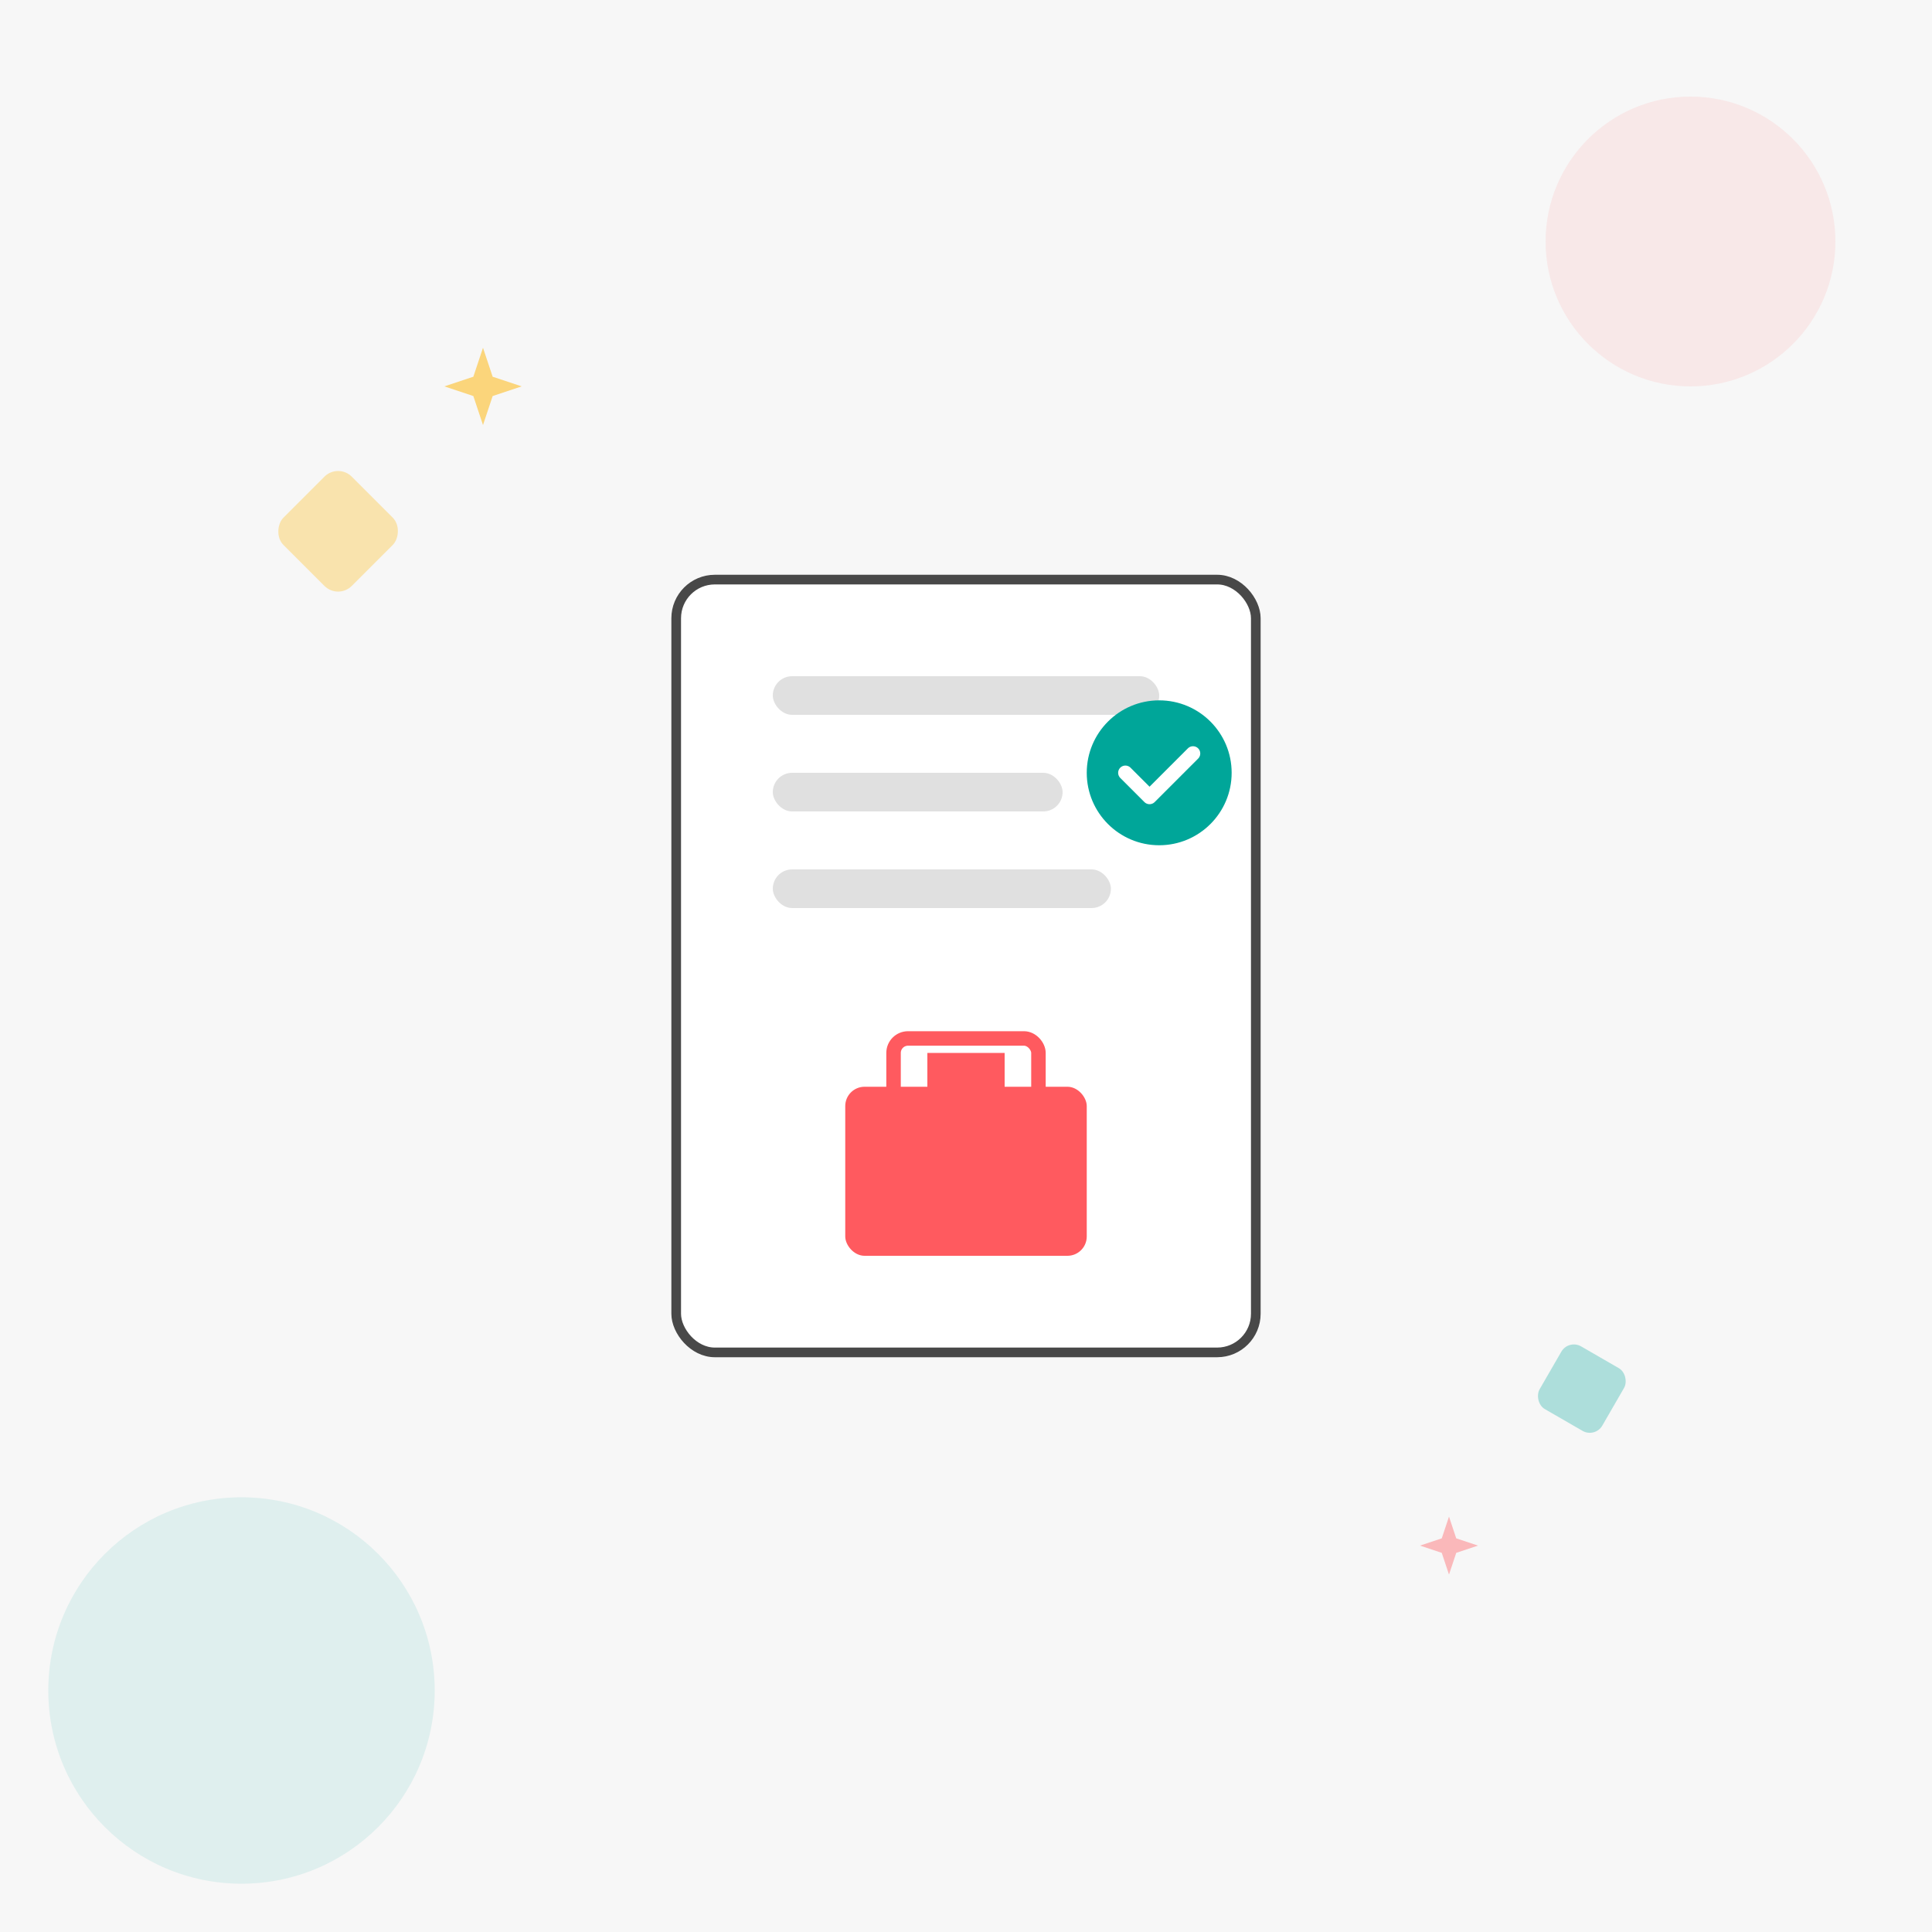 <svg viewBox="0 0 400 400" xmlns="http://www.w3.org/2000/svg">
  <rect width="400" height="400" fill="#F7F7F7"/>

  <!-- Background circles for decoration -->
  <circle cx="350" cy="50" r="30" fill="#FF5A5F" opacity="0.1"/>
  <circle cx="50" cy="350" r="40" fill="#00A699" opacity="0.1"/>

  <!-- Main illustration - simplified job posting concept -->
  <g transform="translate(200, 200)">
    <!-- Document/Resume -->
    <rect x="-60" y="-80" width="120" height="160" rx="8" fill="#FFFFFF" stroke="#484848" stroke-width="2"/>

    <!-- Lines representing text -->
    <rect x="-40" y="-60" width="80" height="8" rx="4" fill="#E0E0E0"/>
    <rect x="-40" y="-40" width="60" height="8" rx="4" fill="#E0E0E0"/>
    <rect x="-40" y="-20" width="70" height="8" rx="4" fill="#E0E0E0"/>

    <!-- Briefcase icon -->
    <g transform="translate(0, 20)">
      <rect x="-25" y="5" width="50" height="35" rx="4" fill="#FF5A5F"/>
      <rect x="-15" y="-5" width="30" height="15" rx="3" fill="none" stroke="#FF5A5F" stroke-width="3"/>
      <rect x="-8" y="-2" width="16" height="10" fill="#FF5A5F"/>
    </g>

    <!-- Checkmark -->
    <circle cx="40" cy="-40" r="15" fill="#00A699"/>
    <path d="M 33 -40 L 38 -35 L 47 -44" stroke="white" stroke-width="3" stroke-linecap="round" stroke-linejoin="round" fill="none"/>
  </g>

  <!-- Small decorative elements -->
  <rect x="60" y="100" width="20" height="20" rx="4" fill="#FFB400" opacity="0.3" transform="rotate(45 70 110)"/>
  <rect x="320" y="280" width="15" height="15" rx="3" fill="#00A699" opacity="0.3" transform="rotate(30 327.5 287.5)"/>

  <!-- Stars/sparkles -->
  <g transform="translate(100, 80)">
    <path d="M 0 -8 L 2 -2 L 8 0 L 2 2 L 0 8 L -2 2 L -8 0 L -2 -2 Z" fill="#FFB400" opacity="0.5"/>
  </g>
  <g transform="translate(300, 320)">
    <path d="M 0 -6 L 1.5 -1.5 L 6 0 L 1.5 1.5 L 0 6 L -1.5 1.5 L -6 0 L -1.5 -1.5 Z" fill="#FF5A5F" opacity="0.4"/>
  </g>
</svg>